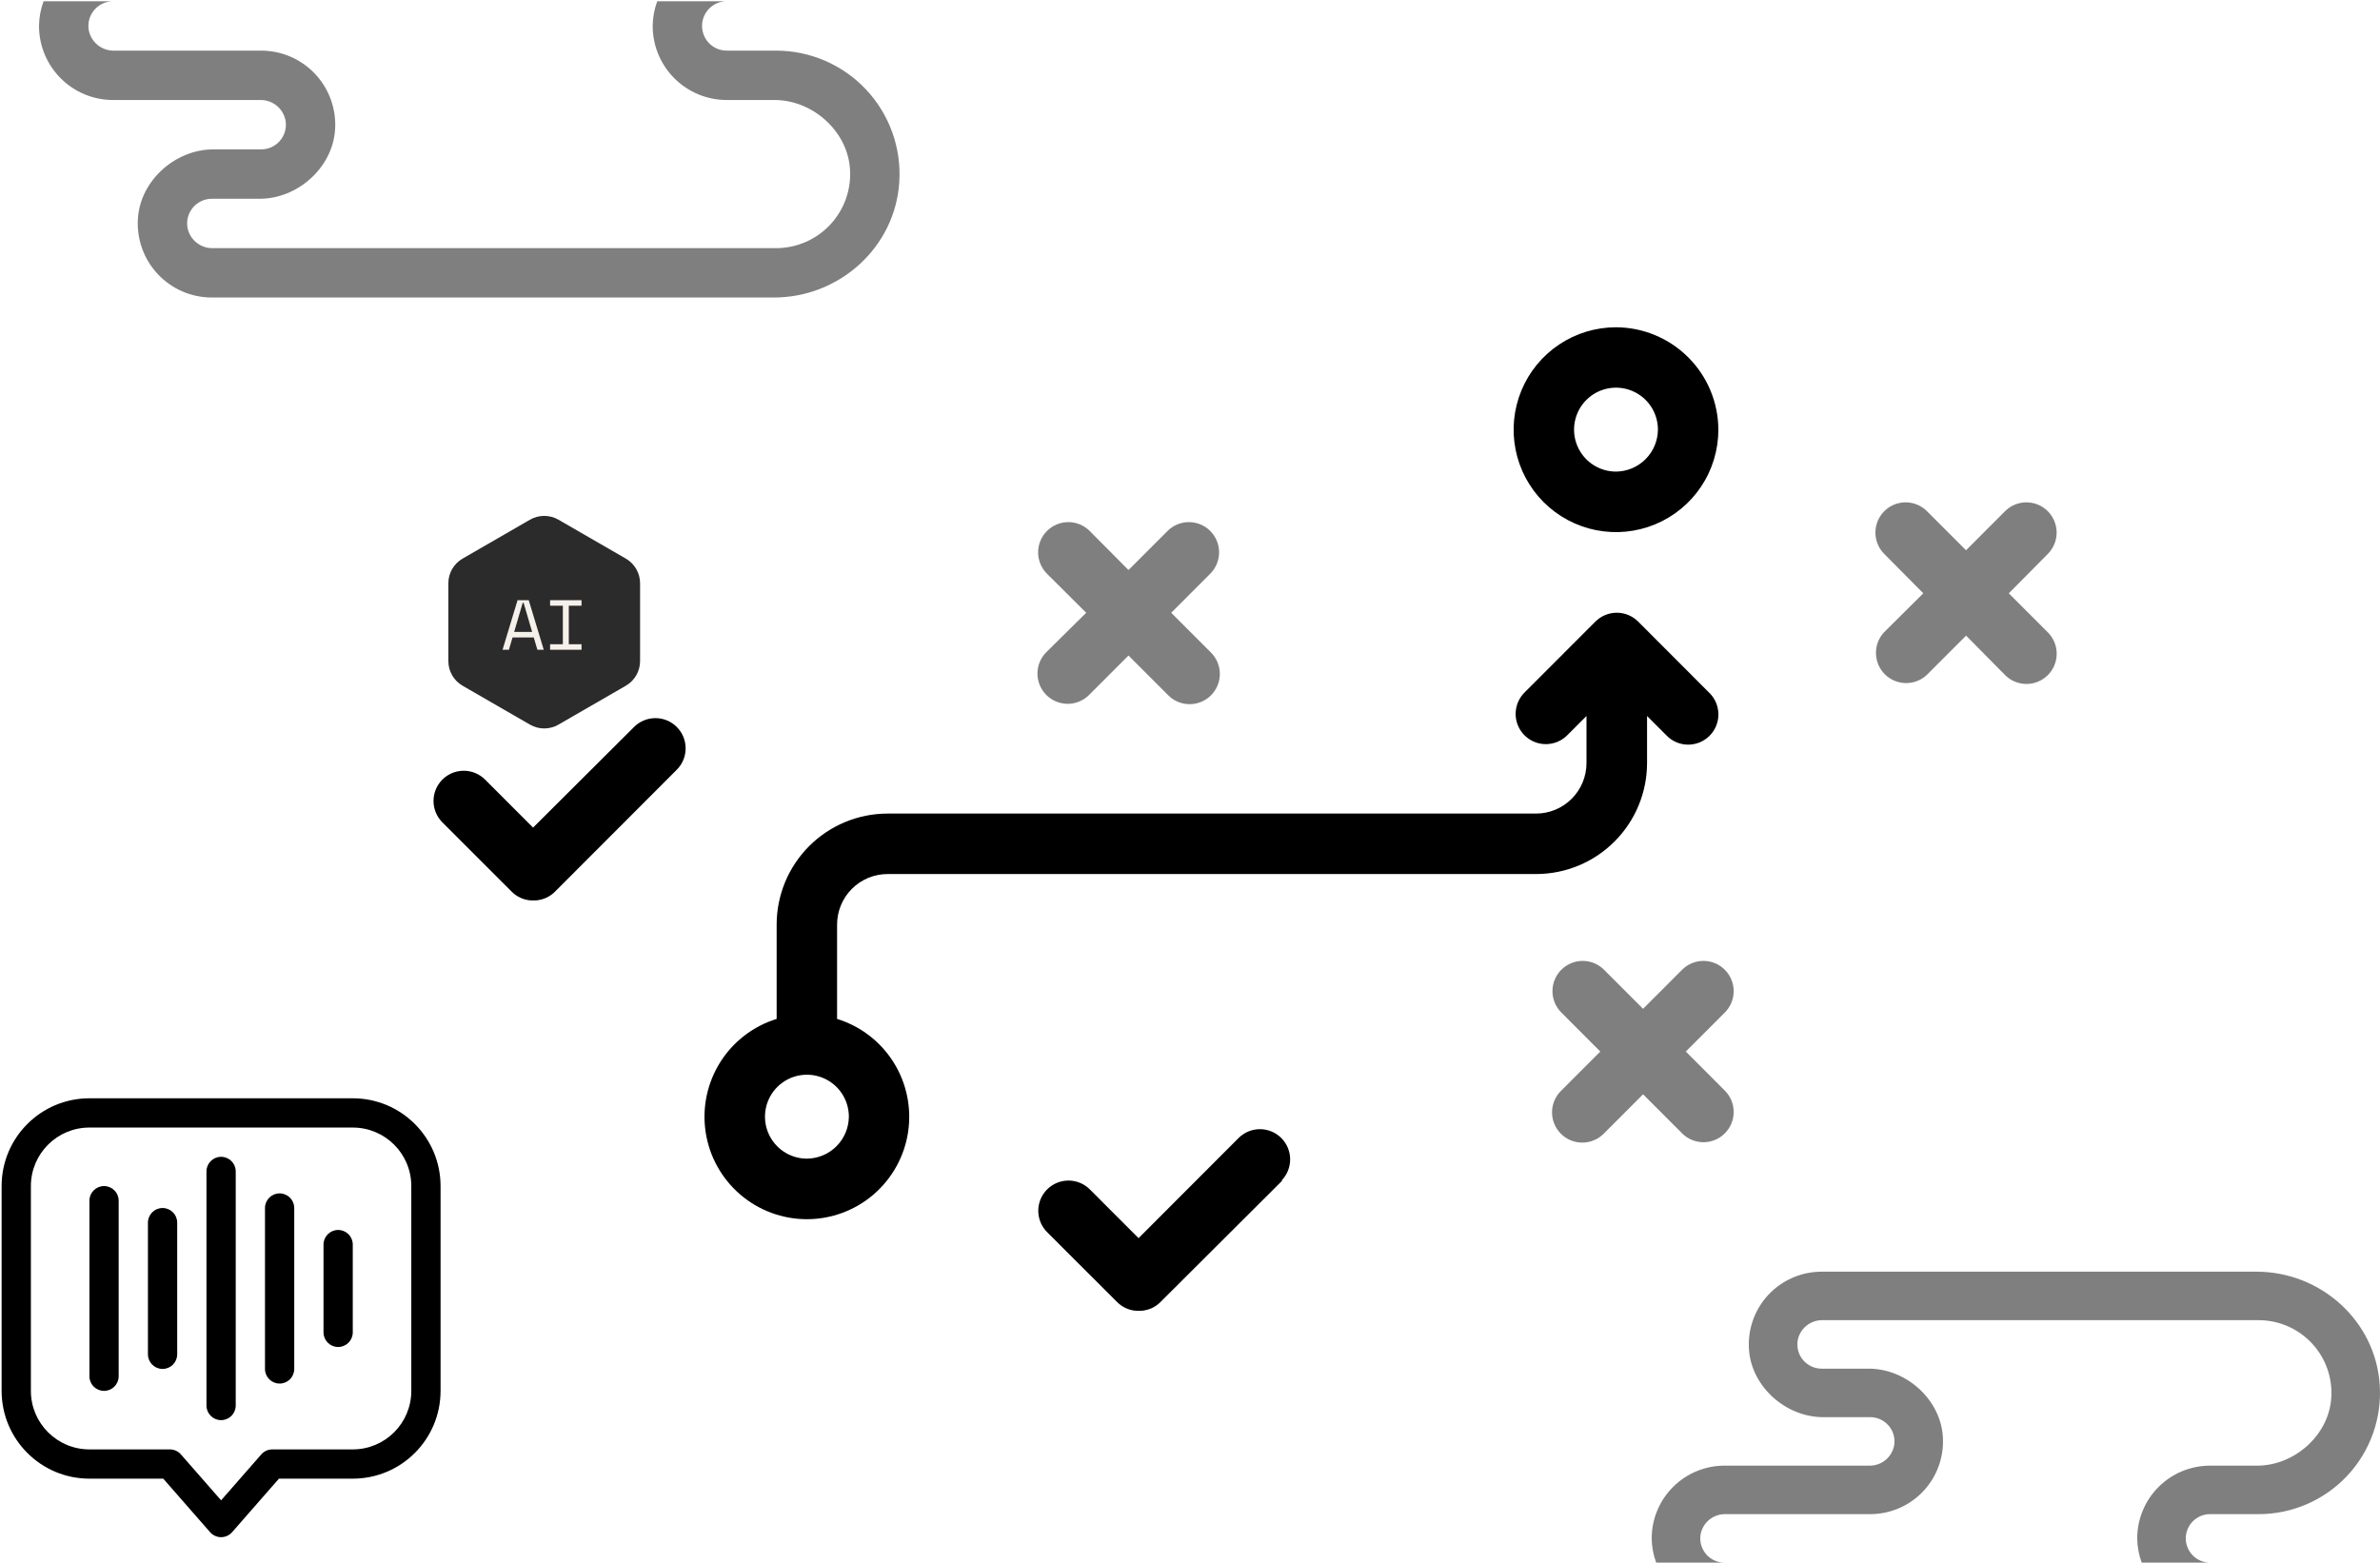 <svg width="1098" height="721" viewBox="0 0 1098 721" fill="none" xmlns="http://www.w3.org/2000/svg">
<path d="M745.53 151C736.189 151 727.058 153.772 719.291 158.965C711.524 164.157 705.471 171.538 701.896 180.174C698.321 188.809 697.386 198.311 699.208 207.479C701.031 216.646 705.529 225.067 712.134 231.676C718.739 238.285 727.155 242.786 736.316 244.61C745.478 246.433 754.974 245.497 763.604 241.921C772.234 238.344 779.61 232.286 784.799 224.515C789.989 216.743 792.759 207.606 792.759 198.259C792.715 185.739 787.725 173.744 778.877 164.891C770.03 156.037 758.042 151.044 745.53 151ZM745.53 217.592C741.703 217.592 737.962 216.457 734.78 214.329C731.598 212.202 729.118 209.178 727.654 205.64C726.189 202.102 725.806 198.21 726.553 194.454C727.3 190.698 729.142 187.248 731.848 184.541C734.554 181.833 738.002 179.989 741.755 179.242C745.508 178.495 749.399 178.878 752.934 180.344C756.47 181.809 759.492 184.291 761.618 187.475C763.744 190.659 764.879 194.402 764.879 198.231C764.835 203.352 762.783 208.252 759.163 211.873C755.544 215.495 750.648 217.548 745.53 217.592ZM755.762 286.807C754.467 285.508 752.929 284.477 751.235 283.774C749.542 283.071 747.726 282.709 745.892 282.709C744.059 282.709 742.243 283.071 740.55 283.774C738.856 284.477 737.318 285.508 736.023 286.807L703.487 319.364C702.155 320.65 701.093 322.19 700.363 323.891C699.632 325.593 699.248 327.424 699.231 329.276C699.215 331.128 699.568 332.965 700.269 334.679C700.97 336.393 702.005 337.951 703.314 339.26C704.623 340.57 706.179 341.606 707.892 342.307C709.606 343.008 711.441 343.361 713.292 343.345C715.143 343.329 716.972 342.944 718.673 342.213C720.374 341.482 721.912 340.42 723.198 339.087L731.924 330.355V352.088C731.917 358.264 729.462 364.184 725.098 368.551C720.734 372.918 714.816 375.375 708.645 375.382H409.463C395.899 375.397 382.895 380.795 373.303 390.393C363.712 399.99 358.317 413.002 358.303 426.575V470.124C347.502 473.462 338.256 480.567 332.245 490.146C326.234 499.726 323.856 511.146 325.543 522.331C327.23 533.515 332.87 543.724 341.44 551.101C350.009 558.479 360.938 562.536 372.243 562.536C383.547 562.536 394.477 558.479 403.046 551.101C411.615 543.724 417.256 533.515 418.943 522.331C420.63 511.146 418.252 499.726 412.241 490.146C406.229 480.567 396.984 473.462 386.183 470.124V426.575C386.19 420.399 388.645 414.478 393.01 410.111C397.374 405.744 403.291 403.288 409.463 403.28H708.7C722.264 403.266 735.268 397.867 744.86 388.27C754.451 378.673 759.846 365.66 759.86 352.088V330.355L768.587 339.087C769.86 340.47 771.4 341.581 773.114 342.353C774.827 343.125 776.679 343.542 778.558 343.58C780.437 343.617 782.304 343.274 784.047 342.572C785.79 341.869 787.373 340.821 788.701 339.49C790.029 338.159 791.074 336.574 791.774 334.829C792.474 333.084 792.814 331.215 792.774 329.335C792.734 327.455 792.314 325.602 791.54 323.889C790.766 322.175 789.654 320.636 788.27 319.364L755.762 286.807ZM372.271 534.596C368.444 534.596 364.703 533.46 361.521 531.333C358.339 529.205 355.859 526.181 354.395 522.644C352.93 519.106 352.547 515.213 353.294 511.457C354.04 507.702 355.883 504.252 358.589 501.544C361.295 498.836 364.743 496.992 368.496 496.245C372.249 495.498 376.14 495.882 379.675 497.347C383.211 498.813 386.233 501.294 388.359 504.478C390.485 507.662 391.619 511.405 391.619 515.234C391.576 520.356 389.523 525.255 385.904 528.876C382.285 532.498 377.389 534.552 372.271 534.596Z" fill="black"/>
<path d="M312.06 355.324L256.021 411.427C253.677 413.786 250.556 415.214 247.239 415.444H245.901C245.539 415.472 245.175 415.472 244.813 415.444C241.516 415.201 238.417 413.774 236.087 411.427L203.913 379.26C201.374 376.629 199.969 373.106 200.001 369.449C200.032 365.791 201.498 362.293 204.083 359.706C206.668 357.12 210.164 355.653 213.819 355.621C217.474 355.59 220.995 356.996 223.624 359.536L245.929 381.855L292.349 335.6C293.635 334.268 295.173 333.205 296.874 332.474C298.575 331.743 300.404 331.358 302.255 331.342C304.106 331.326 305.941 331.679 307.654 332.38C309.368 333.082 310.924 334.118 312.233 335.427C313.542 336.737 314.577 338.294 315.278 340.009C315.979 341.723 316.331 343.56 316.315 345.412C316.299 347.264 315.915 349.094 315.184 350.796C314.454 352.498 313.392 354.037 312.06 355.324Z" fill="black"/>
<path d="M591.542 544.751L535.364 600.77C533.02 603.13 529.899 604.558 526.581 604.787H525.243C524.881 604.815 524.518 604.815 524.156 604.787C520.839 604.558 517.718 603.13 515.374 600.77L483.256 568.687C481.924 567.401 480.862 565.861 480.132 564.16C479.401 562.458 479.017 560.627 479.001 558.775C478.984 556.923 479.337 555.086 480.038 553.372C480.739 551.658 481.774 550.1 483.083 548.791C484.392 547.481 485.948 546.445 487.661 545.744C489.375 545.043 491.21 544.69 493.061 544.706C494.912 544.722 496.741 545.107 498.442 545.838C500.143 546.569 501.681 547.631 502.967 548.964L525.271 571.282L571.58 524.916C574.209 522.375 577.73 520.969 581.385 521.001C585.041 521.032 588.537 522.499 591.121 525.086C593.706 527.672 595.172 531.17 595.204 534.828C595.236 538.485 593.831 542.009 591.291 544.639L591.542 544.751Z" fill="black"/>
<path d="M482.845 264.544C480.305 261.914 478.9 258.39 478.932 254.733C478.964 251.075 480.43 247.577 483.014 244.99C485.599 242.404 489.095 240.937 492.75 240.905C496.405 240.874 499.927 242.28 502.556 244.821L520.622 263.01L538.8 244.821C541.429 242.28 544.95 240.874 548.606 240.905C552.261 240.937 555.757 242.404 558.342 244.99C560.926 247.577 562.392 251.075 562.424 254.733C562.456 258.39 561.051 261.914 558.511 264.544L540.333 282.734L558.511 300.923C559.843 302.21 560.905 303.749 561.635 305.451C562.366 307.153 562.75 308.983 562.767 310.835C562.783 312.687 562.43 314.524 561.729 316.238C561.028 317.953 559.993 319.51 558.684 320.82C557.375 322.13 555.819 323.165 554.106 323.867C552.392 324.568 550.557 324.921 548.706 324.905C546.855 324.889 545.026 324.504 543.325 323.773C541.624 323.042 540.086 321.979 538.8 320.647L520.622 302.458L502.444 320.647C499.83 323.266 496.284 324.739 492.585 324.742C488.885 324.744 485.337 323.276 482.719 320.661C480.102 318.045 478.63 314.496 478.627 310.795C478.624 307.093 480.091 303.542 482.705 300.923L501.106 282.734L482.845 264.544Z" fill="#7F7F7F"/>
<path d="M720.132 466.999C717.592 464.368 716.187 460.845 716.219 457.187C716.251 453.53 717.717 450.031 720.301 447.445C722.886 444.859 726.382 443.392 730.037 443.36C733.692 443.328 737.214 444.734 739.843 447.275L758.021 465.465L776.198 447.275C778.828 444.734 782.349 443.328 786.004 443.36C789.659 443.392 793.155 444.859 795.74 447.445C798.325 450.031 799.791 453.53 799.822 457.187C799.854 460.845 798.449 464.368 795.91 466.999L777.732 485.188L795.91 503.378C798.449 506.009 799.854 509.532 799.822 513.19C799.791 516.847 798.325 520.345 795.74 522.932C793.155 525.518 789.659 526.985 786.004 527.017C782.349 527.049 778.828 525.643 776.198 523.102L758.021 504.912L739.843 523.102C737.229 525.721 733.682 527.194 729.983 527.196C726.284 527.199 722.735 525.731 720.118 523.116C717.5 520.5 716.028 516.951 716.025 513.25C716.023 509.548 717.49 505.997 720.104 503.378L738.282 485.188L720.132 466.999Z" fill="#7F7F7F"/>
<path d="M869.124 255.422C866.585 252.791 865.18 249.267 865.211 245.61C865.243 241.953 866.709 238.454 869.294 235.868C871.878 233.282 875.375 231.815 879.03 231.783C882.685 231.751 886.206 233.157 888.835 235.698L907.013 253.887L925.191 235.698C927.82 233.157 931.341 231.751 934.997 231.783C938.652 231.815 942.148 233.282 944.732 235.868C947.317 238.454 948.783 241.953 948.815 245.61C948.847 249.267 947.442 252.791 944.902 255.422L926.752 273.751L944.93 291.94C947.469 294.571 948.875 298.094 948.843 301.752C948.811 305.409 947.345 308.908 944.76 311.494C942.176 314.08 938.679 315.547 935.024 315.579C931.369 315.611 927.848 314.205 925.219 311.664L907.041 293.279L888.863 311.469C886.222 313.912 882.738 315.239 879.142 315.172C875.545 315.105 872.113 313.65 869.564 311.11C867.015 308.57 865.546 305.142 865.464 301.544C865.382 297.945 866.693 294.454 869.124 291.801L887.302 273.751L869.124 255.422Z" fill="#7F7F7F"/>
<path d="M244.5 239.792C248.564 237.446 253.572 237.446 257.637 239.792L288.726 257.742C292.791 260.089 295.295 264.425 295.295 269.119V305.018C295.295 309.711 292.791 314.048 288.726 316.395L257.637 334.344C253.572 336.691 248.564 336.691 244.5 334.344L213.41 316.395C209.346 314.048 206.842 309.711 206.842 305.018V269.119C206.842 264.425 209.346 260.089 213.41 257.742L244.5 239.792Z" fill="#2B2B2B"/>
<path d="M246.254 294.125H236.45L234.783 299.812H231.842L238.77 276.935H243.934L250.862 299.812H247.921L246.254 294.125ZM241.156 278.111L237.201 291.576H245.503L241.548 278.111H241.156ZM253.781 276.935H268.292V279.484H262.409V297.263H268.292V299.812H253.781V297.263H259.664V279.484H253.781V276.935Z" fill="#F6F0EB"/>
<path d="M414.88 84.02C412.958 114.165 387.22 137.276 357.027 137.276H97.718C93.009 137.277 88.351 136.303 84.037 134.417C79.722 132.531 75.843 129.774 72.645 126.317C69.446 122.861 66.996 118.78 65.449 114.332C63.901 109.883 63.29 105.163 63.653 100.467C64.963 83.08 81.006 68.926 98.43 68.926H120.495C122.136 68.928 123.758 68.576 125.25 67.892C126.743 67.209 128.07 66.211 129.14 64.967C130.211 63.723 131 62.262 131.454 60.684C131.908 59.106 132.015 57.449 131.769 55.826C131.304 53.089 129.876 50.609 127.743 48.834C125.611 47.058 122.913 46.104 120.139 46.143H52.165C43.104 46.143 34.414 42.542 28.007 36.133C21.599 29.724 18 21.032 18 11.968C18.038 8.077 18.751 4.223 20.107 0.576H52.165C50.526 0.576 48.907 0.93 47.418 1.614C45.928 2.297 44.604 3.294 43.535 4.537C42.466 5.779 41.678 7.237 41.224 8.812C40.77 10.387 40.661 12.042 40.905 13.662C41.364 16.403 42.79 18.888 44.923 20.667C47.057 22.446 49.758 23.401 52.535 23.36H120.495C125.202 23.36 129.859 24.332 134.172 26.218C138.486 28.102 142.364 30.859 145.562 34.314C148.761 37.769 151.211 41.847 152.759 46.294C154.308 50.741 154.921 55.46 154.56 60.155C153.236 77.541 137.221 91.71 119.797 91.71H97.718C96.079 91.71 94.46 92.064 92.971 92.747C91.481 93.431 90.157 94.428 89.088 95.67C88.019 96.912 87.231 98.371 86.777 99.946C86.323 101.521 86.214 103.175 86.458 104.796C86.917 107.536 88.343 110.021 90.477 111.8C92.61 113.579 95.311 114.535 98.088 114.493H358.052C362.761 114.493 367.419 113.52 371.733 111.634C376.048 109.748 379.927 106.99 383.125 103.534C386.324 100.078 388.774 95.997 390.321 91.549C391.869 87.1 392.48 82.38 392.117 77.684C390.822 60.297 374.779 46.143 357.354 46.143H335.275C326.214 46.143 317.524 42.542 311.117 36.133C304.71 29.724 301.111 21.032 301.111 11.968C301.149 8.077 301.861 4.223 303.217 0.576H335.275C332.255 0.576 329.358 1.776 327.223 3.913C325.087 6.049 323.887 8.947 323.887 11.968C323.887 14.989 325.087 17.887 327.223 20.023C329.358 22.159 332.255 23.36 335.275 23.36H358.052C365.842 23.359 373.549 24.957 380.697 28.055C387.845 31.153 394.281 35.685 399.608 41.371C404.935 47.057 409.038 53.776 411.665 61.111C414.292 68.447 415.386 76.244 414.88 84.02Z" fill="#7F7F7F"/>
<path d="M1097.88 639.052C1095.99 609.447 1070.68 586.75 1040.99 586.75H840.398C835.768 586.75 831.187 587.706 826.944 589.558C822.7 591.41 818.886 594.118 815.74 597.513C812.594 600.907 810.185 604.914 808.663 609.283C807.141 613.652 806.54 618.288 806.897 622.9C808.185 639.975 823.963 653.875 841.098 653.875H862.798C864.412 653.873 866.008 654.219 867.475 654.89C868.943 655.562 870.248 656.542 871.301 657.764C872.354 658.985 873.13 660.42 873.576 661.97C874.022 663.519 874.128 665.147 873.886 666.741C873.429 669.428 872.024 671.864 869.927 673.607C867.829 675.351 865.177 676.289 862.448 676.25H795.599C786.688 676.25 778.142 679.786 771.841 686.08C765.54 692.374 762 700.911 762 709.812C762.037 713.633 762.738 717.419 764.072 721H795.599C793.988 721 792.395 720.652 790.931 719.981C789.466 719.31 788.164 718.331 787.112 717.111C786.061 715.891 785.286 714.458 784.839 712.912C784.393 711.365 784.286 709.74 784.526 708.148C784.977 705.457 786.379 703.017 788.478 701.269C790.576 699.522 793.232 698.584 795.963 698.625H862.798C867.428 698.625 872.007 697.67 876.249 695.818C880.492 693.967 884.305 691.26 887.451 687.867C890.596 684.474 893.006 680.469 894.529 676.102C896.052 671.734 896.654 667.1 896.299 662.489C894.997 645.414 879.248 631.5 862.112 631.5H840.398C838.787 631.5 837.195 631.152 835.73 630.481C834.265 629.81 832.963 628.831 831.911 627.611C830.86 626.391 830.085 624.958 829.638 623.412C829.192 621.865 829.085 620.24 829.325 618.648C829.776 615.957 831.178 613.517 833.277 611.769C835.375 610.022 838.031 609.084 840.762 609.125H1041.99C1046.63 609.125 1051.21 610.081 1055.45 611.933C1059.69 613.785 1063.51 616.493 1066.65 619.888C1069.8 623.282 1072.21 627.289 1073.73 631.658C1075.25 636.027 1075.85 640.663 1075.5 645.275C1074.22 662.35 1058.44 676.25 1041.31 676.25H1019.6C1010.68 676.25 1002.14 679.786 995.837 686.08C989.536 692.374 985.996 700.911 985.996 709.812C986.033 713.633 986.734 717.419 988.068 721H1019.6C1016.62 721 1013.78 719.821 1011.68 717.723C1009.58 715.625 1008.4 712.78 1008.4 709.812C1008.4 706.845 1009.58 704 1011.68 701.902C1013.78 699.804 1016.62 698.625 1019.6 698.625H1041.99C1049.66 698.626 1057.24 697.057 1064.26 694.014C1071.29 690.972 1077.62 686.521 1082.86 680.937C1088.1 675.353 1092.14 668.754 1094.72 661.55C1097.3 654.345 1098.38 646.688 1097.88 639.052Z" fill="#7F7F7F"/>
<path d="M54.75 554C54.75 550.272 51.728 547.25 48 547.25C44.272 547.25 41.25 550.272 41.25 554V635C41.25 638.728 44.272 641.75 48 641.75C51.728 641.75 54.75 638.728 54.75 635V554Z" fill="black"/>
<path d="M75 557.375C78.728 557.375 81.75 560.397 81.75 564.125V624.875C81.75 628.603 78.728 631.625 75 631.625C71.272 631.625 68.25 628.603 68.25 624.875V564.125C68.25 560.397 71.272 557.375 75 557.375Z" fill="black"/>
<path d="M108.75 540.5C108.75 536.772 105.728 533.75 102 533.75C98.272 533.75 95.25 536.772 95.25 540.5V648.5C95.25 652.228 98.272 655.25 102 655.25C105.728 655.25 108.75 652.228 108.75 648.5V540.5Z" fill="black"/>
<path d="M129 550.625C132.728 550.625 135.75 553.647 135.75 557.375V631.625C135.75 635.353 132.728 638.375 129 638.375C125.272 638.375 122.25 635.353 122.25 631.625V557.375C122.25 553.647 125.272 550.625 129 550.625Z" fill="black"/>
<path d="M162.75 574.25C162.75 570.522 159.728 567.5 156 567.5C152.272 567.5 149.25 570.522 149.25 574.25V614.75C149.25 618.478 152.272 621.5 156 621.5C159.728 621.5 162.75 618.478 162.75 614.75V574.25Z" fill="black"/>
<path fill-rule="evenodd" clip-rule="evenodd" d="M41.25 506.75C18.883 506.75 0.75 524.882 0.75 547.25V641.75C0.75 664.117 18.883 682.25 41.25 682.25H75.312L96.92 706.945C98.202 708.41 100.054 709.25 102 709.25C103.946 709.25 105.798 708.41 107.08 706.945L128.688 682.25H162.75C185.117 682.25 203.25 664.117 203.25 641.75V547.25C203.25 524.882 185.117 506.75 162.75 506.75H41.25ZM14.25 547.25C14.25 532.338 26.338 520.25 41.25 520.25H162.75C177.662 520.25 189.75 532.338 189.75 547.25V641.75C189.75 656.662 177.662 668.75 162.75 668.75H125.625C123.679 668.75 121.827 669.59 120.545 671.055L102 692.249L83.455 671.055C82.173 669.59 80.321 668.75 78.375 668.75H41.25C26.338 668.75 14.25 656.662 14.25 641.75V547.25Z" fill="black"/>
</svg>
